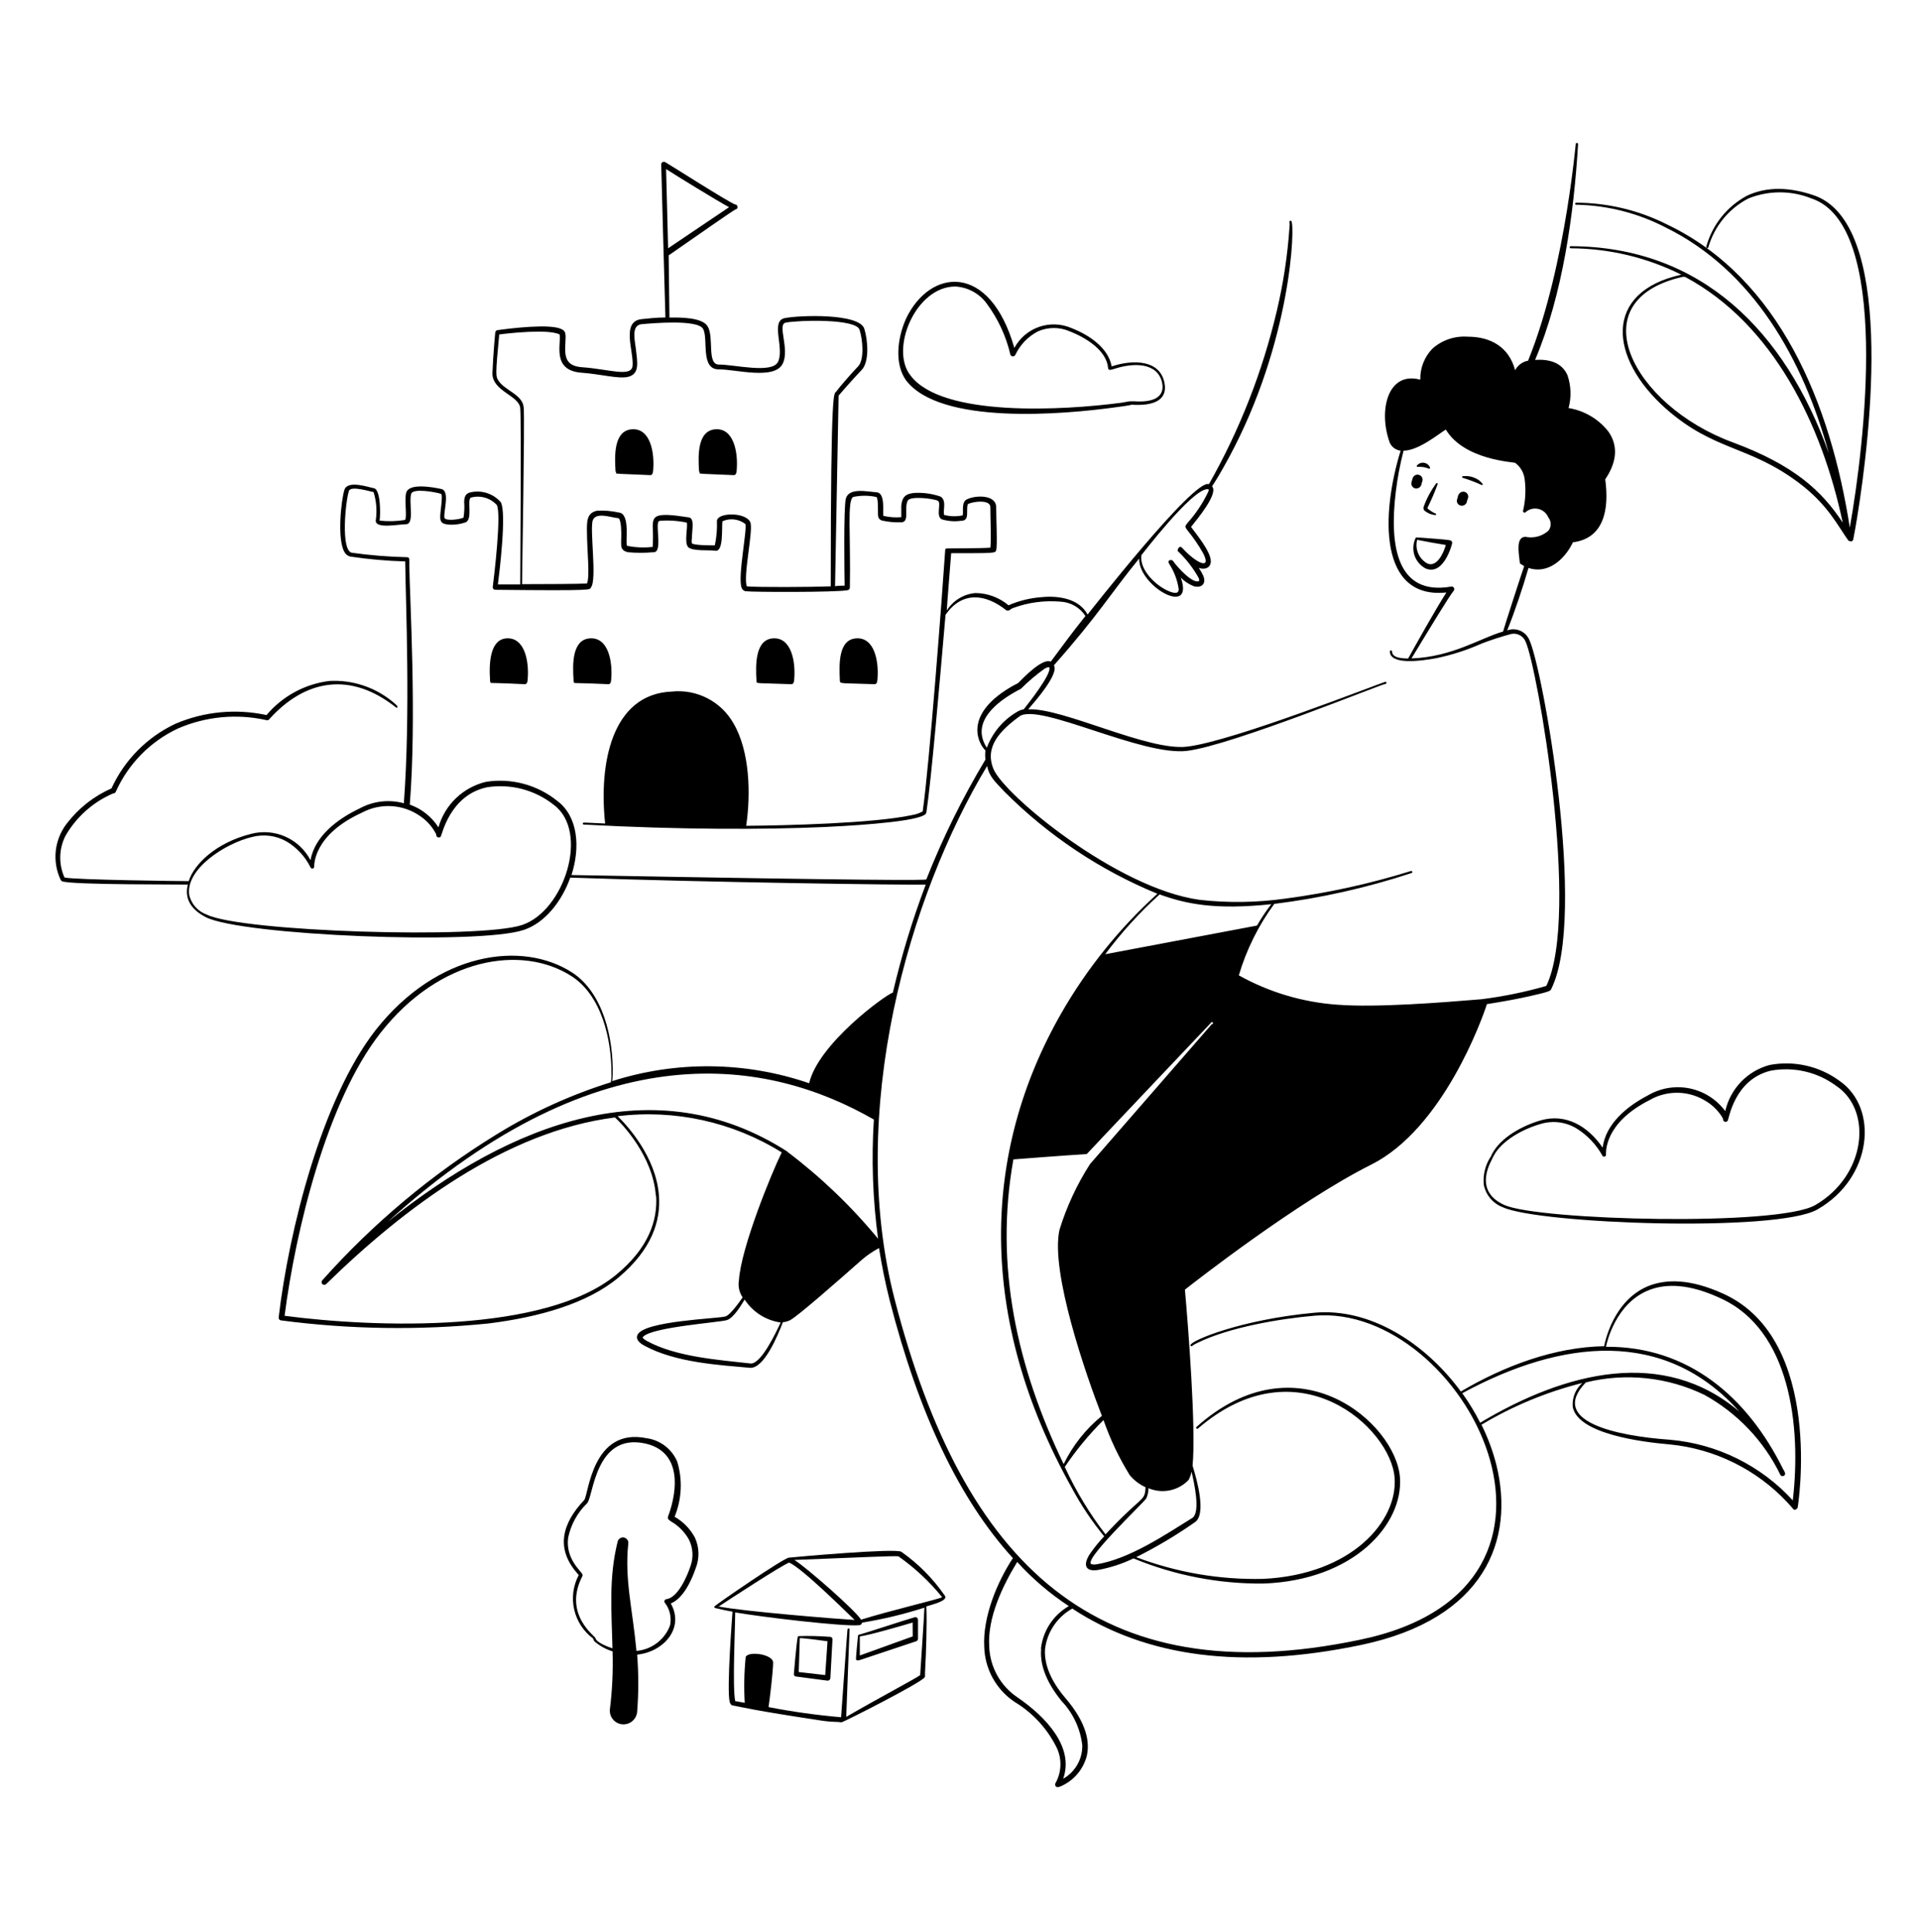 <svg width="154" height="155" viewBox="0 0 154 155" fill="none" xmlns="http://www.w3.org/2000/svg">
<path fill-rule="evenodd" clip-rule="evenodd" d="M126.461 16.423C128.948 16.477 131.39 17.101 133.598 18.247C140.604 21.696 144.613 28.787 146.682 36.352C143.179 26.549 136.434 19.78 125.986 19.749C125.871 19.749 125.871 19.918 125.986 19.918C129.066 19.932 132.101 20.656 134.855 22.034C128.562 23.429 129.052 28.718 133.598 32.765C137.484 36.207 140.259 35.709 144.276 38.729C146.629 40.492 147.411 42.201 148.261 43.374C148.261 43.374 148.583 43.542 148.645 43.274C148.706 43.006 148.898 41.895 148.951 41.557C150.063 34.735 152.017 17.756 145.402 15.641C143.103 14.874 141.386 15.104 140.121 15.702C139.327 16.127 138.628 16.709 138.067 17.413C137.506 18.116 137.093 18.927 136.855 19.795C136.855 19.903 137.001 19.949 137.024 19.834C137.264 18.998 137.673 18.221 138.223 17.549C138.774 16.877 139.456 16.324 140.228 15.924C141.855 15.265 143.675 15.265 145.303 15.924C151.673 18.048 149.549 35.701 148.369 42.324C146.836 32.443 142.765 22.325 133.713 18.009C131.452 16.867 128.956 16.269 126.423 16.262C126.411 16.262 126.398 16.265 126.387 16.271C126.376 16.277 126.367 16.285 126.359 16.295C126.352 16.305 126.346 16.316 126.344 16.329C126.341 16.341 126.341 16.353 126.344 16.366C126.347 16.378 126.353 16.389 126.361 16.399C126.368 16.408 126.378 16.416 126.389 16.422C126.401 16.427 126.413 16.43 126.425 16.43C126.438 16.43 126.45 16.428 126.461 16.423ZM138.963 35.479C130.923 32.512 126.607 24.126 134.924 22.218C135.005 22.199 135.088 22.199 135.169 22.218C142.229 26.004 146.131 34.053 147.802 41.925C146.092 39.327 143.854 37.295 138.963 35.479ZM54.108 121.675C54.688 120.266 54.761 118.701 54.316 117.244C54.103 116.747 53.766 116.314 53.336 115.986C52.906 115.658 52.398 115.447 51.863 115.374C47.501 114.477 47.21 119.881 46.865 120.326C45.071 122.219 44.565 124.22 46.282 126.19C46.331 126.241 46.377 126.294 46.42 126.351C45.971 127.198 45.842 128.179 46.054 129.114C46.266 130.049 46.807 130.878 47.578 131.448C47.578 131.54 47.654 131.648 47.723 131.709C48.14 132.053 48.618 132.313 49.134 132.475C49.181 134.027 49.109 135.58 48.919 137.121C48.904 137.264 48.918 137.409 48.959 137.547C49.001 137.685 49.069 137.814 49.16 137.926C49.251 138.038 49.363 138.13 49.49 138.199C49.617 138.267 49.757 138.31 49.9 138.324C50.191 138.352 50.481 138.263 50.706 138.078C50.932 137.893 51.075 137.626 51.104 137.335C51.225 135.805 51.225 134.267 51.104 132.736C53.181 132.529 54.936 130.643 53.802 128.627C54.783 128.244 55.45 126.826 55.795 125.822C55.954 125.428 56.031 125.007 56.022 124.582C56.013 124.158 55.917 123.74 55.741 123.354C55.367 122.651 54.801 122.069 54.108 121.675ZM55.381 125.646C55.09 126.512 54.377 128.129 53.48 128.282C53.442 128.281 53.404 128.291 53.372 128.311C53.34 128.332 53.315 128.362 53.301 128.397C53.286 128.433 53.283 128.471 53.292 128.509C53.301 128.546 53.321 128.579 53.35 128.604C53.54 128.858 53.673 129.149 53.74 129.459C53.808 129.768 53.808 130.089 53.741 130.398C53.53 130.957 53.166 131.445 52.69 131.806C52.214 132.167 51.645 132.386 51.05 132.437C50.736 129.064 50.092 126.734 50.391 123.844C50.411 123.73 50.385 123.613 50.319 123.518C50.253 123.424 50.152 123.359 50.038 123.338C49.924 123.32 49.806 123.348 49.712 123.415C49.617 123.483 49.553 123.584 49.532 123.699C48.812 126.619 49.057 129.302 49.126 132.23C48.796 132.13 47.815 131.755 47.762 131.41C47.762 131.272 45.14 129.509 46.704 126.45C46.719 126.424 46.727 126.393 46.727 126.362C46.727 126.331 46.719 126.301 46.704 126.274C46.604 126.037 45.347 125.032 45.569 123.361C45.788 122.3 46.322 121.33 47.102 120.579C47.601 120.012 47.746 114.968 51.702 115.788C54.277 116.325 54.515 118.77 53.725 121.253C53.557 121.79 53.426 121.79 53.848 122.066C54.433 122.409 54.917 122.901 55.251 123.492C55.418 123.823 55.515 124.185 55.538 124.555C55.56 124.926 55.507 125.297 55.381 125.646ZM73.356 129.739C72.59 129.953 69.523 130.973 68.972 131.119C68.864 131.119 68.834 131.157 68.818 131.234C68.803 131.31 68.65 132.981 68.657 133.058C68.657 133.265 68.872 133.196 69.002 133.158L73.486 131.663C73.528 131.649 73.565 131.622 73.591 131.586C73.617 131.551 73.631 131.508 73.632 131.464V129.931C73.632 129.931 73.586 129.67 73.356 129.739ZM73.21 131.272L68.964 132.805V131.272C69.638 131.203 72.544 130.36 73.203 130.16L73.21 131.272ZM89.645 32.65C89.729 32.65 90.695 32.505 90.772 32.466C92.305 32.566 93.715 32.236 93.393 30.68C93.018 28.871 90.91 28.817 89.162 29.392C88.909 27.913 87.345 26.863 85.958 26.326C85.132 25.964 84.2 25.927 83.348 26.221C82.496 26.515 81.786 27.119 81.359 27.913C79.389 21.014 74.606 21.528 72.681 25.544C71.915 27.246 71.777 29.285 72.681 30.519C75.418 34.091 85.176 33.279 89.645 32.65ZM76.621 22.984C77.113 23.01 77.593 23.145 78.026 23.378C78.459 23.611 78.836 23.937 79.128 24.333C80.043 25.562 80.696 26.965 81.044 28.457C81.06 28.497 81.088 28.531 81.123 28.555C81.159 28.579 81.201 28.592 81.244 28.592C81.287 28.592 81.329 28.579 81.364 28.555C81.4 28.531 81.427 28.497 81.443 28.457C81.824 27.654 82.457 26.998 83.244 26.587C83.648 26.407 84.086 26.313 84.528 26.313C84.971 26.313 85.408 26.407 85.812 26.587C87.131 27.1 88.748 28.12 88.878 29.507C88.878 29.745 89.124 29.668 89.369 29.592C90.902 29.086 92.811 29.063 93.202 30.657C93.501 31.976 92.305 32.29 90.963 32.19C90.381 32.19 90.695 32.19 89.906 32.313C85.306 32.918 75.587 33.486 73.042 30.136C71.34 28.043 73.433 22.984 76.621 22.984ZM66.595 131.31C65.754 131.243 64.909 131.222 64.066 131.249C64.004 131.249 63.981 131.31 63.981 131.333C63.866 131.946 63.675 134.277 63.675 134.292C63.673 134.316 63.675 134.341 63.683 134.364C63.69 134.387 63.702 134.408 63.718 134.427C63.733 134.445 63.752 134.461 63.774 134.472C63.796 134.483 63.819 134.489 63.843 134.491L66.365 134.821C66.394 134.824 66.423 134.821 66.451 134.813C66.479 134.805 66.504 134.791 66.527 134.772C66.549 134.753 66.567 134.731 66.58 134.705C66.593 134.679 66.601 134.651 66.603 134.622L66.772 131.51C66.774 131.46 66.757 131.411 66.724 131.374C66.691 131.337 66.645 131.314 66.595 131.31ZM66.189 134.376L64.066 134.131L64.15 131.41C64.579 131.41 65.951 131.609 66.373 131.663L66.189 134.376ZM40.641 51.208C39.284 51.285 39.215 53.239 39.307 54.573C39.307 54.642 39.307 54.78 39.399 54.788C39.491 54.795 40.073 54.788 42.089 54.887C42.296 54.887 42.312 54.657 42.327 54.466C42.442 53.047 42.089 51.131 40.641 51.208ZM70.144 54.887C70.351 54.887 70.367 54.657 70.382 54.466C70.497 53.047 70.144 51.131 68.696 51.208C67.247 51.285 67.3 53.239 67.362 54.573C67.377 54.887 67.339 54.78 70.144 54.887ZM63.468 54.887C63.675 54.887 63.69 54.657 63.706 54.466C63.82 53.047 63.468 51.131 62.019 51.208C60.57 51.285 60.593 53.323 60.678 54.65C60.67 54.856 60.624 54.78 63.468 54.887ZM49.379 37.855H49.463C49.402 37.855 49.402 37.924 49.417 37.962C49.433 38.001 49.341 38.008 52.154 38.115C52.361 38.115 52.376 37.878 52.392 37.694C52.507 36.276 52.154 34.352 50.705 34.436C49.256 34.52 49.279 36.467 49.371 37.801C49.371 37.801 49.379 37.832 49.379 37.855ZM49.026 54.466C49.141 53.047 48.789 51.131 47.34 51.208C45.891 51.285 45.914 53.239 46.006 54.573C46.006 54.672 46.006 54.78 46.129 54.795C46.252 54.81 46.895 54.795 48.789 54.887C48.996 54.895 49.011 54.657 49.026 54.466Z" fill="black"/>
<path fill-rule="evenodd" clip-rule="evenodd" d="M75.778 127.999C74.835 126.632 73.657 125.443 72.298 124.488C71.884 124.174 63.751 124.902 63.276 124.956C62.801 125.01 57.489 128.681 57.335 128.842C57.323 128.85 57.312 128.86 57.305 128.873C57.297 128.886 57.294 128.9 57.294 128.915C57.294 128.93 57.297 128.944 57.305 128.957C57.312 128.97 57.323 128.98 57.335 128.988C57.673 129.072 58.163 129.187 58.753 129.287C58.753 129.348 58.263 135.542 58.531 136.546C58.585 136.737 58.692 136.806 58.769 136.814C59.834 137.006 60.233 137.167 65.828 138.018C66.771 138.163 67.109 138.102 67.492 138.163C67.638 138.163 73.839 135.02 74.161 134.56C74.23 134.469 74.161 134.56 74.214 133.733C74.268 132.905 74.368 130.084 74.299 128.865C74.828 128.704 76.092 128.398 75.778 127.999ZM57.604 128.903C58.37 128.39 62.816 125.492 63.299 125.354C64.288 125.761 67.752 129.187 68.55 129.954C67.392 129.892 59.528 129.264 57.604 128.865V128.903ZM73.808 134.377C73.394 134.683 70.742 136.071 67.875 137.726C67.875 137.458 68.143 130.827 68.143 130.713C68.143 130.598 67.998 130.613 67.975 130.713C67.952 130.812 67.492 137.458 67.461 137.757C65.509 137.588 63.567 137.317 61.643 136.944C61.751 136.232 62.011 134.039 62.011 133.372C62.011 132.705 60.041 132.422 59.811 132.92C59.687 134.142 59.661 135.373 59.734 136.599L58.968 136.461C58.738 135.327 58.968 130.513 58.968 129.348C61.03 129.708 67.553 130.49 68.887 130.375C68.948 130.38 69.009 130.361 69.058 130.323C69.106 130.284 69.138 130.229 69.147 130.168C70.841 129.893 72.512 129.49 74.145 128.965C74.122 129.731 73.816 134.131 73.808 134.338V134.377ZM69.086 129.961C68.688 129.256 64.755 125.799 63.721 125.14C69.01 124.933 71.608 124.803 72.06 124.849C73.376 125.775 74.558 126.879 75.571 128.129C75.203 128.313 71.394 129.202 69.086 129.923V129.961ZM147.541 86.706C146.744 86.121 145.835 85.706 144.871 85.487C143.907 85.268 142.909 85.25 141.937 85.434C141.063 85.667 140.269 86.135 139.642 86.788C139.015 87.441 138.578 88.253 138.381 89.136C137.684 88.194 136.663 87.543 135.514 87.311C134.366 87.079 133.172 87.281 132.164 87.879C130.47 88.76 128.784 90.178 128.546 92.064C127.366 90.339 125.587 89.289 123.564 89.879C122.115 90.301 120.382 91.236 119.685 92.555C119.649 92.612 119.62 92.674 119.601 92.739C119.143 93.414 118.935 94.226 119.01 95.038C119.091 95.445 119.274 95.825 119.542 96.142C119.81 96.458 120.155 96.701 120.543 96.847C123.441 98.189 142.55 98.879 145.77 97.023C150.17 94.517 150.729 88.906 147.541 86.706ZM119.7 92.685H119.647C119.647 92.685 119.685 92.677 119.7 92.685ZM145.601 96.671C142.604 98.403 123.479 97.905 120.674 96.671C118.045 95.49 119.662 93.076 119.769 92.792C120.398 91.504 122.184 90.554 123.602 90.155C124.081 90.014 124.585 89.975 125.08 90.041C125.575 90.107 126.051 90.276 126.476 90.539C127.329 91.076 128.033 91.819 128.523 92.7C128.537 92.731 128.561 92.755 128.59 92.771C128.619 92.787 128.653 92.792 128.686 92.787C128.719 92.782 128.749 92.766 128.772 92.742C128.796 92.718 128.81 92.687 128.814 92.654C128.814 92.44 128.646 90.109 132.302 88.254C133.004 87.846 133.807 87.641 134.619 87.663C135.431 87.684 136.221 87.932 136.901 88.377C137.442 88.716 137.89 89.185 138.204 89.742C138.194 89.788 138.2 89.836 138.221 89.879C138.242 89.921 138.277 89.955 138.32 89.975C138.363 89.994 138.412 89.999 138.458 89.987C138.503 89.975 138.544 89.948 138.572 89.91C138.68 89.772 139.093 86.614 142.014 85.894C142.927 85.724 143.864 85.745 144.769 85.953C145.673 86.161 146.526 86.553 147.272 87.105C150.223 89.067 149.679 94.31 145.601 96.671ZM56.078 37.855H56.163C56.101 37.855 56.101 37.924 56.117 37.962C56.132 38.001 56.04 38.008 58.853 38.116C59.06 38.116 59.075 37.878 59.091 37.694C59.206 36.276 58.853 34.352 57.404 34.436C55.956 34.521 55.978 36.468 56.071 37.801C56.071 37.801 56.078 37.832 56.078 37.855Z" fill="black"/>
<path fill-rule="evenodd" clip-rule="evenodd" d="M128.845 92.562C128.849 92.569 128.851 92.577 128.851 92.585C128.851 92.593 128.849 92.601 128.845 92.608C128.845 92.608 128.861 92.631 128.845 92.562Z" fill="black"/>
<path fill-rule="evenodd" clip-rule="evenodd" d="M124.024 79.094C122.319 79.582 120.578 79.939 118.819 80.16C115.684 80.42 110.387 80.842 107.252 80.597C104.482 80.399 101.789 79.596 99.364 78.243C99.974 76.182 100.936 74.243 102.208 72.51C105.952 72.045 109.641 71.215 113.223 70.034C113.244 70.027 113.262 70.011 113.272 69.991C113.282 69.971 113.284 69.948 113.277 69.927C113.27 69.905 113.254 69.888 113.234 69.878C113.214 69.868 113.191 69.866 113.169 69.873C109.876 70.897 106.501 71.638 103.082 72.088C100.816 72.407 98.519 72.441 96.245 72.188C89.622 71.299 80.515 63.756 79.68 61.679C78.959 59.908 80.209 58.613 81.765 57.471C83.321 56.328 91.607 60.698 95.24 60.23C98.874 59.762 110.839 54.864 111.123 54.864C111.134 54.864 111.145 54.862 111.155 54.858C111.165 54.854 111.175 54.847 111.182 54.84C111.19 54.832 111.196 54.822 111.201 54.812C111.205 54.802 111.207 54.791 111.207 54.78C111.207 54.769 111.205 54.758 111.201 54.748C111.196 54.737 111.19 54.728 111.182 54.72C111.175 54.712 111.165 54.706 111.155 54.702C111.145 54.698 111.134 54.696 111.123 54.696C110.694 54.788 98.989 59.441 95.233 59.893C92.09 60.284 85.268 56.765 82.47 56.903C83.007 56.275 84.954 54.082 84.532 53.37C88.081 49.368 89.054 47.644 91.369 44.807C91.323 47.061 95.831 49.545 94.711 46.34C94.999 46.633 95.343 46.862 95.723 47.015C96.29 47.207 96.827 46.885 96.49 46.141C96.394 45.938 96.281 45.743 96.153 45.559C96.628 45.727 97.111 45.559 97.118 45.03C97.118 44.225 95.892 42.776 95.532 42.27C96.014 41.657 97.663 39.695 97.256 39.066C97.164 38.928 97.18 39.265 98.536 36.767C103.603 27.422 103.902 17.956 103.565 17.718C103.549 17.709 103.531 17.704 103.513 17.704C103.495 17.705 103.477 17.711 103.462 17.722C103.448 17.733 103.436 17.747 103.43 17.764C103.424 17.782 103.423 17.8 103.427 17.818C103.448 17.958 103.448 18.1 103.427 18.239C103.274 20.481 102.938 22.706 102.423 24.893C101.277 29.779 99.44 34.477 96.965 38.844C95.808 38.315 87.307 49.223 87.23 49.299C86.571 48.035 84.93 47.766 83.543 47.904C82.629 47.971 81.732 48.191 80.891 48.556C80.148 47.93 79.21 47.583 78.239 47.575C77.773 47.614 77.323 47.761 76.923 48.005C76.524 48.248 76.187 48.581 75.939 48.977C75.939 48.786 76.284 44.47 76.292 44.378C79.856 44.378 79.833 44.378 79.902 44.133C80.009 43.796 79.902 41.557 79.902 40.684C79.902 39.81 78.645 39.695 77.786 39.963C77.48 40.063 77.326 40.17 77.265 40.477C77.204 40.783 77.265 41.105 77.219 41.343C76.728 41.446 76.219 41.435 75.732 41.312C75.609 40.982 75.962 40.139 75.433 39.833C74.766 39.603 74.061 39.504 73.356 39.541C72.589 39.603 72.352 39.917 72.29 40.576V41.488C71.807 41.529 71.321 41.492 70.849 41.381C70.796 40.998 71.018 39.526 70.297 39.488C69.577 39.449 68.097 39.081 67.844 40.001C67.653 40.691 67.73 46.256 67.745 46.984C67.507 46.984 67.208 46.984 66.978 47.03L67.262 31.738C67.668 31.255 68.688 30.113 69.094 29.699C69.753 29.04 69.608 27.269 69.324 26.372C68.925 25.115 64.104 25.284 62.939 25.521C61.774 25.759 62.939 27.936 62.402 29.032C61.919 30.006 58.846 29.232 57.673 29.247C56.669 29.247 57.297 27.085 56.761 26.181C56.324 25.453 54.553 25.46 53.694 25.476C53.694 24.985 53.648 21.237 53.633 20.485C56.216 18.699 58.577 17.028 58.999 16.798C59.275 16.745 59.16 16.384 58.953 16.4C58.332 16.154 53.917 13.334 53.365 13.012C53.331 12.991 53.293 12.979 53.254 12.978C53.215 12.977 53.176 12.987 53.142 13.007C53.108 13.027 53.08 13.056 53.061 13.09C53.042 13.125 53.033 13.164 53.035 13.203C53.035 13.203 53.349 24.993 53.372 25.468C52.606 25.468 52.023 25.552 51.502 25.598C49.77 25.736 50.858 28.227 50.736 29.362C50.628 30.282 48.812 29.607 46.719 29.462C45.63 29.385 45.316 28.91 45.331 27.928C45.347 26.947 45.5 26.602 45.017 26.395C44.097 25.951 40.909 26.342 39.889 26.487C39.847 26.495 39.808 26.517 39.779 26.549C39.75 26.581 39.732 26.621 39.728 26.664C39.728 26.587 39.552 28.45 39.498 29.914C39.445 31.378 41.637 31.715 41.729 32.742C41.821 33.769 41.729 45.865 41.729 46.885H39.935C40.058 45.926 40.648 41.097 40.165 40.285C39.859 39.933 39.46 39.675 39.014 39.539C38.568 39.404 38.093 39.397 37.643 39.518C37.329 39.641 37.252 39.856 37.229 40.231C37.263 40.664 37.245 41.099 37.176 41.527C36.831 41.68 35.712 41.818 35.643 41.527C35.574 40.982 36.11 39.38 35.397 39.227C34.684 39.074 32.814 38.736 32.584 39.518C32.416 40.109 32.668 41.419 32.492 41.711C31.815 41.82 31.127 41.838 30.445 41.764C30.522 41.327 30.553 39.235 29.97 39.158C29.625 39.112 27.885 38.476 27.625 39.296C27.364 40.116 27.027 43.251 27.625 44.279C27.671 44.369 27.736 44.448 27.815 44.512C27.895 44.575 27.986 44.621 28.085 44.646C29.547 44.866 31.021 44.996 32.5 45.037C32.546 48.494 32.929 57.248 32.392 64.438C31.197 64.11 29.921 64.262 28.836 64.86C27.065 65.695 25.241 67.09 24.904 69.007C24.467 68.169 23.76 67.503 22.897 67.119C22.034 66.735 21.066 66.654 20.151 66.891C17.292 67.604 15.552 69.352 15.138 70.686C14.571 70.686 6.024 70.586 5.173 70.394C4.937 69.869 4.821 69.299 4.833 68.723C4.845 68.148 4.984 67.582 5.242 67.067C6.115 65.542 7.46 64.342 9.075 63.649C9.123 63.651 9.172 63.637 9.212 63.61C9.252 63.582 9.282 63.542 9.297 63.495C10.296 61.272 12.058 59.48 14.264 58.444C16.501 57.471 18.99 57.235 21.37 57.769C21.406 57.782 21.445 57.784 21.481 57.774C21.518 57.765 21.552 57.744 21.577 57.716C24.505 54.458 28.131 53.883 31.741 56.735C31.871 56.842 31.94 56.735 31.825 56.589C31.697 56.463 31.561 56.345 31.419 56.236C30.009 55.102 28.229 54.528 26.421 54.627C24.455 54.87 22.653 55.847 21.377 57.363C18.935 56.834 16.388 57.075 14.088 58.053C11.811 59.117 9.988 60.957 8.944 63.242C7.534 63.865 6.303 64.833 5.365 66.056C4.869 66.693 4.56 67.456 4.473 68.259C4.387 69.062 4.525 69.873 4.874 70.601L4.966 70.693C5.656 71 14.969 70.938 15.069 70.961C14.816 71.92 15.146 72.878 16.51 73.575C19.361 75.047 38.356 75.821 42.005 74.602C43.699 74.043 45.071 72.303 45.738 70.402C57.197 70.793 72.566 71 74.253 70.961C73.183 73.787 72.303 76.681 71.616 79.623C70.98 79.838 65.637 83.732 64.901 86.898C59.79 85.144 54.25 85.085 49.103 86.729C49.127 86.564 49.14 86.397 49.141 86.231C49.218 83.303 48.375 79.638 45.899 78.021C41.882 75.423 35.083 76.358 30.139 82.62C25.793 88.178 23.163 98.771 22.351 105.685C22.344 105.741 22.36 105.797 22.394 105.842C22.429 105.886 22.479 105.915 22.535 105.923C28.059 106.648 33.649 106.731 39.192 106.168C43.239 105.662 47.11 104.574 49.609 102.481C52.276 100.243 53.012 97.943 52.851 95.897C52.614 92.762 50.26 90.24 49.54 89.542C54.13 88.976 58.776 90.002 62.701 92.447C61.873 94.126 59.428 100.113 59.267 102.719C59.186 103.193 59.294 103.679 59.566 104.076C59.328 104.42 58.569 105.501 58.179 105.609C57.611 105.785 51.609 105.954 51.127 107.096C50.973 107.464 51.318 107.747 51.663 107.939C54.193 109.326 57.795 109.51 60.141 109.725C61.275 109.825 62.379 107.149 62.793 106.069C62.999 106.053 63.2 105.995 63.383 105.9C64.035 105.547 67.216 102.749 69.132 101.055C69.554 100.694 70.014 100.381 70.504 100.12C70.727 101.523 71.01 102.941 71.371 104.359C73.67 113.297 76.882 120.211 81.243 124.994C79.963 126.926 78.814 129.747 78.944 132.1C78.966 132.982 79.2 133.847 79.627 134.619C80.054 135.392 80.661 136.05 81.397 136.538C82.791 137.382 83.927 138.594 84.677 140.041C84.926 140.498 85.056 141.009 85.056 141.528C85.056 142.048 84.926 142.559 84.677 143.015C84.647 143.052 84.629 143.098 84.627 143.146C84.625 143.194 84.639 143.241 84.668 143.28C84.696 143.319 84.737 143.347 84.783 143.361C84.829 143.374 84.878 143.371 84.923 143.353C85.034 143.319 85.142 143.275 85.245 143.222C85.716 142.99 86.132 142.659 86.464 142.252C86.796 141.844 87.037 141.37 87.169 140.861C87.422 139.75 87.169 138.224 85.459 136.224C84.149 134.691 83.75 133.357 83.819 132.292C83.902 131.616 84.143 130.97 84.523 130.405C84.903 129.841 85.41 129.374 86.004 129.041C91.96 132.943 99.571 133.97 109.199 131.954C119.11 129.862 121.517 123.522 120.015 117.49C119.733 116.385 119.335 115.314 118.826 114.293C121.342 112.785 124.067 111.656 126.913 110.944C126.643 111.183 126.433 111.482 126.299 111.818C126.166 112.154 126.114 112.516 126.147 112.875C126.584 115.045 131.72 115.681 133.919 115.872C137.529 116.222 140.887 117.876 143.363 120.525C143.877 121.07 143.823 121.116 143.976 121.116C143.976 121.116 144.183 121.047 144.191 120.909C144.191 120.985 146.368 107.502 138.243 103.792C135.567 102.573 133.643 102.596 132.202 103.171C129.405 104.321 128.722 107.671 128.669 107.993C124.675 108.062 120.658 109.572 117.171 111.626C114.281 107.686 109.835 104.896 105.412 105.31C99.533 105.854 95.486 107.548 95.486 107.908C95.485 107.928 95.491 107.947 95.503 107.962C95.514 107.978 95.531 107.989 95.55 107.994C95.569 107.998 95.589 107.996 95.607 107.987C95.624 107.979 95.638 107.964 95.647 107.947C95.773 107.862 95.907 107.788 96.045 107.724C98.598 106.475 102.614 105.793 105.428 105.547C117.355 104.512 129.397 127.317 109.084 131.54C87.997 135.971 77.265 125.477 71.769 104.275C67.86 89.166 72.934 71.812 79.174 61.449C79.35 62.3 79.787 62.683 80.569 63.511C84.073 67.027 88.242 69.81 92.833 71.697C89.777 74.471 87.175 77.706 85.122 81.287C78.752 92.417 78.323 105.693 85.996 119.414C86.726 120.772 87.586 122.055 88.564 123.246C88.129 123.7 87.734 124.19 87.383 124.711C86.801 125.653 87.169 126.09 88.066 125.945C89.053 125.764 90.012 125.452 90.917 125.017C94.22 126.38 97.762 127.065 101.334 127.033C108.647 126.765 112.564 122.25 112.288 118.517C111.958 114.155 104.048 107.241 95.969 114.47C95.951 114.485 95.941 114.506 95.939 114.529C95.938 114.552 95.946 114.575 95.961 114.592C95.976 114.61 95.998 114.62 96.021 114.622C96.044 114.623 96.066 114.615 96.084 114.6C104.078 107.701 111.567 114.546 111.859 118.548C112.119 121.974 108.478 126.313 101.319 126.658C97.843 126.738 94.384 126.147 91.132 124.918C92.764 124.101 94.335 123.166 95.831 122.12C96.796 121.491 95.992 118.678 95.654 117.574C95.945 114.6 95.302 106.406 95.041 103.455C95.739 102.903 104.071 96.387 109.981 93.428C115.753 90.539 118.903 81.685 119.263 80.551C120.704 80.328 121.923 80.091 122.789 79.891C124.131 79.585 124.376 79.508 124.422 79.34C127.335 73.506 123.709 53.508 122.667 51.338C122.527 51.005 122.264 50.739 121.932 50.596C121.601 50.453 121.226 50.444 120.888 50.572C121.494 49.085 122.161 47.076 122.598 45.559C124.131 46.087 125.495 44.899 126.162 43.504C128.623 43.19 129.09 40.921 128.753 38.453C129.857 36.82 129.658 35.548 129.006 34.62C128.216 33.612 127.074 32.938 125.81 32.734C126.048 31.862 126.016 30.937 125.718 30.082C125.25 29.063 124.246 28.802 123.127 28.871C125.334 23.674 126.246 17.143 126.576 11.532C126.57 11.513 126.559 11.497 126.543 11.485C126.527 11.473 126.508 11.467 126.488 11.467C126.468 11.467 126.449 11.473 126.433 11.485C126.417 11.497 126.405 11.513 126.4 11.532C126.476 10.183 125.718 21.168 122.567 28.933C122.347 28.973 122.138 29.063 121.958 29.196C121.777 29.329 121.629 29.501 121.525 29.699C121.042 27.867 119.593 27.001 117.692 27.009C117.185 26.975 116.677 27.042 116.197 27.207C115.717 27.371 115.274 27.63 114.894 27.967C114.574 28.296 114.323 28.686 114.156 29.114C113.988 29.542 113.908 29.999 113.921 30.458C111.337 29.76 110.579 32.842 111.406 35.325C111.458 35.543 111.576 35.739 111.743 35.887C111.911 36.035 112.12 36.128 112.342 36.153C110.763 41.266 110.579 48.096 116.013 47.529C115.101 48.947 113.514 51.806 112.947 52.825C112.418 52.825 111.652 52.772 111.652 52.243C111.646 52.224 111.634 52.207 111.619 52.195C111.603 52.183 111.583 52.177 111.564 52.177C111.544 52.177 111.524 52.183 111.509 52.195C111.493 52.207 111.481 52.224 111.475 52.243C111.475 53.392 114.059 53.009 115.193 52.802C116.451 52.542 117.677 52.146 118.849 51.622C119.625 51.326 120.416 51.07 121.218 50.855C121.449 50.809 121.689 50.843 121.897 50.954C122.106 51.064 122.269 51.243 122.36 51.461C123.295 53.416 126.791 73.407 124.024 79.094ZM113.215 52.818C114.327 50.986 116.197 47.873 116.604 47.383C116.628 47.35 116.642 47.311 116.645 47.271C116.647 47.23 116.637 47.19 116.617 47.155C116.597 47.119 116.566 47.091 116.53 47.073C116.493 47.055 116.452 47.048 116.412 47.053C112.066 47.82 111.422 43.842 111.951 39.48C112.085 38.358 112.295 37.247 112.579 36.153C113.775 36.153 115.408 34.797 115.967 34.459C117.439 36.912 121.41 37.058 121.532 37.134C121.75 37.296 121.931 37.502 122.063 37.738C122.195 37.975 122.275 38.237 122.299 38.507C122.4 39.344 122.351 40.193 122.153 41.013C122.153 41.013 122.222 41.189 122.345 41.105C122.48 40.978 122.644 40.886 122.822 40.836C123.001 40.787 123.188 40.781 123.37 40.821C123.551 40.86 123.719 40.942 123.861 41.061C124.003 41.18 124.114 41.332 124.185 41.504C124.31 41.656 124.378 41.847 124.378 42.044C124.378 42.241 124.31 42.432 124.185 42.584C123.951 42.789 123.676 42.94 123.378 43.026C123.08 43.112 122.766 43.131 122.46 43.083C122.397 43.065 122.331 43.06 122.266 43.07C122.202 43.079 122.14 43.102 122.084 43.136C121.609 43.435 121.854 44.57 121.9 45.129C121.903 45.155 121.913 45.18 121.927 45.201C121.942 45.222 121.962 45.24 121.985 45.252L122.253 45.413C122.069 45.926 120.658 50.28 120.559 50.664C118.834 51.139 116.519 52.695 113.238 52.818H113.215ZM85.39 117.697C86.304 116.338 87.349 115.072 88.51 113.918C89.048 115.461 89.752 116.942 90.611 118.333C90.956 118.749 91.391 119.082 91.883 119.307C91.822 120.502 91.661 119.881 88.671 123.086C87.387 121.417 86.295 119.609 85.413 117.697H85.39ZM95.355 118.678C95.46 118.484 95.532 118.274 95.57 118.057C95.754 118.824 96.337 121.361 95.616 121.782C93.477 123.101 90.611 125.055 87.951 125.492C87.832 125.514 87.71 125.514 87.59 125.492C86.632 125.354 91.676 120.617 91.944 120.196C92.061 119.941 92.118 119.663 92.113 119.383C92.663 119.618 93.273 119.677 93.858 119.55C94.443 119.424 94.974 119.119 95.378 118.678H95.355ZM97.195 82.16L87.429 93.382C86.38 95.016 85.558 96.785 84.984 98.641C84.218 101.983 87.115 110.338 88.38 113.581C87.09 114.634 86.043 115.954 85.314 117.452C81.581 109.687 79.749 101.592 81.282 93.007C81.887 92.961 84.93 92.723 87.169 92.578C87.33 92.386 97.134 82.046 97.134 82.046C97.14 82.031 97.15 82.018 97.163 82.009C97.176 82 97.192 81.994 97.207 81.993C97.223 81.993 97.239 81.996 97.253 82.004C97.267 82.012 97.278 82.024 97.286 82.038C97.293 82.052 97.297 82.068 97.296 82.084C97.294 82.1 97.289 82.115 97.279 82.128C97.27 82.141 97.257 82.151 97.242 82.156C97.227 82.162 97.211 82.164 97.195 82.16ZM101.97 72.533C101.549 73.079 101.165 73.652 100.821 74.25L88.648 76.549C89.942 74.811 91.403 73.204 93.01 71.751C95.156 72.525 97.479 73.008 101.993 72.533H101.97ZM91.553 44.531C91.622 44.455 95.57 39.288 96.819 39.242C96.95 39.242 96.973 39.242 96.927 39.419C96.497 40.329 95.94 41.173 95.271 41.925C95.026 42.232 95.01 42.239 95.271 42.577C95.736 43.149 96.151 43.759 96.513 44.401C97.203 45.773 95.922 45.168 94.819 43.949C94.573 43.688 94.42 44.141 94.466 44.209C94.512 44.279 94.466 44.209 94.527 44.263C95.175 44.888 95.725 45.606 96.16 46.394C96.16 46.471 96.214 46.586 96.16 46.616C95.647 46.846 94.412 45.467 94.106 45.03L94.06 44.968C93.937 44.876 93.585 44.915 93.776 45.229C94.175 45.843 94.437 46.536 94.543 47.26C94.543 47.644 94.213 47.598 93.853 47.467C92.78 47.069 91.362 45.727 91.553 44.531ZM82.11 56.903C81.908 56.939 81.715 57.014 81.542 57.126C80.443 57.778 79.599 58.787 79.151 59.985C77.871 58.007 79.772 56.336 81.887 55.255C82.473 54.667 83.106 54.129 83.781 53.645C83.865 53.599 84.126 53.462 84.164 53.546C84.371 54.052 82.447 56.482 82.11 56.903ZM58.477 16.622L53.587 19.918C53.587 19.657 53.441 14.184 53.426 13.564C54.369 14.169 57.481 16.085 58.477 16.622ZM39.966 30.512C39.767 30.197 39.728 30.121 40.042 26.832C40.763 26.733 44.005 26.372 44.887 26.832C45.025 27.599 44.243 29.714 46.635 29.898C48.168 30.006 49.555 30.404 50.352 30.236C51.341 30.013 51.119 29.063 50.996 27.936C50.858 27.024 50.69 26.073 51.487 26.004C52.284 25.935 55.925 25.606 56.385 26.372C56.845 27.139 56.132 29.661 57.673 29.63C59.029 29.63 62.118 30.496 62.778 29.178C63.36 28.005 62.318 26.027 63.015 25.882C64.027 25.683 68.649 25.544 68.941 26.449C69.194 27.215 69.347 28.856 68.826 29.392C68.304 29.929 67.239 31.163 67.07 31.416C66.902 31.669 66.633 30.512 66.633 47.038C65.1 47.099 60.746 47.122 59.903 47.038C59.581 46.218 60.463 42.439 60.172 41.872C59.773 41.059 57.519 41.105 57.504 41.795C57.529 42.451 57.472 43.108 57.335 43.75C56.998 43.75 55.672 43.75 55.496 43.589C55.469 43.46 55.469 43.327 55.496 43.198C55.496 42.5 55.741 41.557 55.235 41.504C54.729 41.45 53.188 41.128 52.644 41.442C52.399 41.588 52.361 41.856 52.353 42.209C52.383 42.763 52.383 43.318 52.353 43.872C51.67 43.952 50.98 43.923 50.306 43.788C50.107 43.658 50.621 41.189 49.624 41.113C49.061 40.987 48.483 40.938 47.907 40.967C47.064 41.128 47.064 41.818 47.079 42.676C47.079 44.079 47.332 46.264 47.079 46.808C46.573 46.846 43.86 46.862 41.874 46.862C41.874 45.743 42.097 33.831 42.005 32.689C41.92 31.638 40.472 31.332 39.966 30.512ZM41.874 74.204C38.509 75.338 19.384 74.756 16.579 73.368C16.239 73.246 15.934 73.042 15.691 72.775C15.448 72.508 15.274 72.185 15.184 71.835C14.831 69.727 18.074 67.65 20.212 67.144C21.149 66.897 22.145 67.026 22.987 67.504C23.816 67.999 24.485 68.723 24.911 69.589C24.926 69.62 24.95 69.645 24.98 69.66C25.01 69.675 25.044 69.68 25.077 69.674C25.111 69.668 25.141 69.651 25.163 69.626C25.186 69.601 25.2 69.569 25.202 69.536C25.202 69.421 25.103 66.983 29.035 65.189C29.766 64.798 30.591 64.618 31.418 64.67C32.245 64.721 33.042 65.002 33.719 65.481C34.26 65.849 34.698 66.351 34.991 66.937C34.982 66.981 34.988 67.027 35.007 67.067C35.026 67.108 35.058 67.141 35.098 67.162C35.138 67.183 35.183 67.19 35.228 67.182C35.272 67.175 35.313 67.154 35.344 67.121C35.459 66.991 36.064 63.787 39.077 63.151C40.022 63.005 40.986 63.057 41.91 63.303C42.834 63.55 43.696 63.986 44.442 64.584C47.294 66.753 45.255 73.077 41.874 74.204ZM45.837 70.195C46.558 67.964 46.366 65.496 44.695 64.247C43.904 63.61 42.99 63.144 42.009 62.88C41.029 62.617 40.004 62.56 39 62.714C38.093 62.925 37.259 63.376 36.585 64.019C35.91 64.662 35.421 65.474 35.167 66.37C34.627 65.521 33.817 64.879 32.868 64.546C33.427 57.532 32.868 48.027 32.829 45.382C32.829 44.861 32.868 44.715 32.661 44.7C31.17 44.668 29.683 44.547 28.207 44.34C27.326 44.125 27.709 40.224 27.985 39.388C28.131 38.936 29.648 39.426 29.963 39.472C30.188 40.193 30.251 40.955 30.146 41.703C30.001 42.469 31.963 42.056 32.553 42.056C33.274 42.056 32.768 40.323 32.983 39.61C33.121 39.15 34.891 39.465 35.359 39.61C35.581 39.664 35.259 41.228 35.313 41.603C35.367 41.979 35.581 42.025 35.919 42.079C36.407 42.121 36.898 42.058 37.36 41.895C37.927 41.642 37.444 40.086 37.766 39.917C38.133 39.815 38.521 39.816 38.888 39.92C39.254 40.024 39.585 40.227 39.843 40.507C40.242 41.182 39.621 46.325 39.521 47.099C39.521 47.099 39.521 47.306 39.728 47.314C47.754 47.398 47.279 47.314 47.394 47.13C47.915 46.517 47.263 42.324 47.562 41.695C47.861 41.067 49.003 41.519 49.578 41.565C49.739 41.565 49.793 42.094 49.808 42.247C49.923 43.627 49.547 44.102 50.368 44.301C51.041 44.361 51.718 44.361 52.391 44.301C53.158 44.363 52.583 42.309 52.813 41.833C52.813 41.833 52.913 41.78 52.935 41.78C53.657 41.724 54.382 41.773 55.09 41.925C55.174 42.339 54.867 43.535 55.197 43.888C55.526 44.24 56.929 44.102 57.358 44.179C58.041 44.309 57.88 42.447 57.941 41.818C58.238 41.684 58.566 41.633 58.891 41.671C59.215 41.709 59.522 41.834 59.781 42.033C59.957 42.393 59.152 46.302 59.482 47.145C59.504 47.217 59.544 47.28 59.6 47.33C59.655 47.38 59.723 47.414 59.796 47.429C60.379 47.506 66.986 47.521 67.944 47.352C68.036 47.352 68.166 47.283 68.166 47.13C68.243 42.991 67.929 40.101 68.442 39.863C69.044 39.736 69.665 39.736 70.267 39.863C70.458 39.863 70.412 40.982 70.42 41.243C70.428 41.504 70.481 41.657 70.734 41.757C71.237 41.869 71.752 41.918 72.267 41.902C72.988 41.902 72.497 40.798 72.804 40.17C73.003 39.756 74.897 40.001 75.219 40.17C75.54 40.339 75.027 41.389 75.533 41.657C76.029 41.81 76.552 41.852 77.066 41.78C77.326 41.78 77.48 41.695 77.541 41.465C77.603 41.235 77.541 40.783 77.603 40.538C77.603 40.431 77.664 40.4 77.97 40.323C78.492 40.193 79.434 40.155 79.434 40.691C79.434 41.458 79.511 43.405 79.434 43.934C78.745 43.995 76.092 43.987 76.016 43.995C75.809 43.995 75.816 44.048 75.809 44.187C75.564 47.835 74.536 61.464 74.007 65.097C73.737 65.242 73.444 65.341 73.141 65.389C70.075 66.048 63.008 66.224 59.85 66.247C60.225 63.71 60.149 60.291 58.838 58.038C58.353 57.177 57.628 56.476 56.752 56.021C55.875 55.566 54.884 55.377 53.901 55.477C49.057 55.669 48.022 61.257 48.536 66.063C46.742 65.987 46.75 65.948 46.742 66.063C46.742 66.086 46.751 66.107 46.767 66.123C46.782 66.139 46.804 66.148 46.826 66.148C54.599 66.569 61.26 66.554 66.066 66.347C67.254 66.293 73.141 66.01 74.13 65.381C74.177 65.361 74.217 65.329 74.248 65.289C74.279 65.249 74.299 65.201 74.306 65.151C74.705 62.507 75.379 54.634 75.839 49.322C77.135 47.444 78.998 47.59 80.722 48.962C80.752 48.977 80.785 48.985 80.818 48.985C80.851 48.985 80.884 48.977 80.914 48.962C81.044 48.962 80.914 48.908 81.312 48.755C82.509 48.323 83.785 48.155 85.053 48.264C85.455 48.283 85.847 48.397 86.196 48.597C86.545 48.797 86.842 49.077 87.061 49.414C85.705 51.131 85.636 51.262 84.279 53.078C83.643 52.772 82.186 54.259 81.642 54.811C81.287 54.985 80.944 55.182 80.615 55.401C77.357 57.555 78.484 59.663 79.043 60.207C79.009 60.446 79.009 60.689 79.043 60.928C77.201 63.998 75.614 67.216 74.299 70.547C74.237 70.617 70.29 70.647 45.837 70.195ZM60.21 109.38C57.726 109.096 54.246 108.866 51.901 107.579C51.79 107.526 51.689 107.457 51.602 107.372C51.533 107.303 51.525 107.28 51.602 107.218C52.368 106.452 57.734 106.084 58.301 105.9C58.868 105.716 59.459 104.673 59.727 104.252C60.049 104.747 60.474 105.167 60.973 105.485C61.471 105.802 62.032 106.009 62.617 106.092C62.249 106.873 61.03 109.48 60.187 109.38H60.21ZM52.629 95.943C52.752 97.92 52.016 100.128 49.425 102.259C43.73 106.958 30.185 106.521 22.826 105.555C23.708 98.71 26.199 88.392 30.491 82.896C35.275 76.764 41.882 75.768 45.822 78.297C48.237 79.83 49.065 83.349 49.041 86.169C49.051 86.388 49.036 86.606 48.995 86.821C45.765 87.829 42.675 89.241 39.797 91.022C34.606 94.216 29.909 98.152 25.854 102.703C25.813 102.744 25.791 102.799 25.791 102.857C25.791 102.914 25.813 102.969 25.854 103.01C25.895 103.051 25.95 103.074 26.007 103.074C26.065 103.074 26.12 103.051 26.161 103.01C32.431 96.878 40.602 90.746 49.325 89.642C49.854 90.109 52.391 92.739 52.606 95.943H52.629ZM63.184 92.401C52.575 85.556 40.955 90.102 31.105 98.005C48.329 82.436 61.766 85.027 70.091 89.81C69.888 93 70.001 96.202 70.428 99.369C68.286 96.77 65.847 94.432 63.161 92.401H63.184ZM83.512 132.261C83.405 133.38 83.788 134.783 85.145 136.454C86.066 137.424 86.65 138.666 86.808 139.995C86.821 140.542 86.685 141.081 86.415 141.556C86.145 142.031 85.751 142.424 85.275 142.693C86.18 140.148 83.88 137.726 81.642 136.186C80.957 135.733 80.391 135.124 79.991 134.407C79.591 133.691 79.368 132.889 79.343 132.069C79.197 129.77 80.416 127.217 81.588 125.301C82.814 126.65 84.205 127.84 85.728 128.842C85.109 129.198 84.583 129.695 84.194 130.293C83.805 130.892 83.563 131.574 83.489 132.284L83.512 132.261ZM118.719 114.125C118.302 113.302 117.823 112.513 117.286 111.764C125.288 107.425 133.521 106.528 139.515 113.243C133.429 108.069 125.603 110.008 118.696 114.148L118.719 114.125ZM143.815 120.38C141.256 117.568 137.73 115.825 133.942 115.497C129.612 115.19 124.185 114.025 127.197 110.898C130.39 110.109 133.759 110.464 136.717 111.902C139.363 113.366 141.492 115.612 142.811 118.333C142.831 118.359 142.857 118.379 142.886 118.393C142.915 118.408 142.947 118.415 142.98 118.415C143.012 118.415 143.044 118.408 143.074 118.393C143.103 118.379 143.128 118.359 143.148 118.333C143.233 118.203 143.148 118.072 143.026 117.865C140.151 112.055 135.407 107.993 128.814 108.039C128.876 107.709 129.581 104.535 132.279 103.485C133.643 102.956 135.506 102.972 138.059 104.175C143.562 106.705 144.505 114.362 143.792 120.403L143.815 120.38Z" fill="black"/>
<path fill-rule="evenodd" clip-rule="evenodd" d="M114.258 40.967C114.498 41.161 114.788 41.283 115.094 41.32C115.239 41.32 115.201 41.159 115.094 41.182C114.885 41.078 114.689 40.949 114.511 40.798C114.511 40.798 114.473 40.752 114.511 40.714C114.588 40.545 114.91 39.879 115.094 39.403C115.14 39.296 115.278 38.913 115.301 38.867C115.324 38.821 115.301 38.713 115.209 38.759C114.787 39.327 114.449 39.951 114.204 40.614C114.175 40.671 114.165 40.736 114.175 40.799C114.184 40.862 114.213 40.921 114.258 40.967ZM113.722 37.449C114.017 37.434 114.312 37.481 114.588 37.587C114.599 37.598 114.613 37.605 114.628 37.607C114.644 37.608 114.659 37.605 114.672 37.597C114.686 37.589 114.696 37.577 114.701 37.563C114.707 37.548 114.707 37.532 114.703 37.518C114.666 37.418 114.604 37.33 114.522 37.262C114.441 37.194 114.344 37.148 114.24 37.128C114.135 37.109 114.028 37.117 113.928 37.152C113.827 37.186 113.738 37.246 113.668 37.326C113.591 37.357 113.645 37.487 113.722 37.449ZM113.997 38.905C113.997 38.859 114.059 38.69 114.074 38.637C114.109 38.55 114.114 38.455 114.086 38.365C114.059 38.276 114.002 38.199 113.925 38.147C113.848 38.095 113.755 38.071 113.662 38.079C113.569 38.087 113.482 38.127 113.415 38.192C113.277 38.322 113.3 38.445 113.223 38.644C113.188 38.745 113.193 38.856 113.237 38.953C113.282 39.05 113.362 39.126 113.461 39.166C113.567 39.2 113.682 39.192 113.782 39.144C113.882 39.095 113.959 39.01 113.997 38.905ZM94.512 44.263C94.344 44.355 94.405 44.332 94.512 44.263V44.263ZM116.435 43.428C116.374 43.328 116.297 43.32 115.224 43.228C114.457 43.159 113.63 43.113 113.599 43.113C113.568 43.113 113.499 43.228 113.484 43.305C113.321 43.728 113.319 44.196 113.479 44.62C113.639 45.044 113.949 45.394 114.35 45.605C115.937 46.264 116.573 43.198 116.466 43.604C116.477 43.574 116.48 43.542 116.474 43.511C116.469 43.48 116.455 43.452 116.435 43.428ZM114.503 45.214C114.17 45.035 113.907 44.75 113.756 44.404C113.604 44.058 113.573 43.671 113.668 43.305C114.542 43.474 115.048 43.573 115.967 43.719C115.761 44.447 115.232 45.497 114.503 45.214ZM118.597 38.506C118.351 38.341 118.07 38.236 117.776 38.2C117.631 38.185 117.485 38.185 117.34 38.2C117.255 38.2 117.248 38.33 117.34 38.338C117.845 38.49 118.339 38.677 118.819 38.897C118.88 38.959 118.972 38.851 118.903 38.798C118.814 38.688 118.711 38.59 118.597 38.506ZM117.064 39.58C116.933 39.702 116.949 39.833 116.88 40.032C116.86 40.081 116.85 40.133 116.851 40.185C116.852 40.238 116.864 40.289 116.886 40.337C116.907 40.385 116.938 40.428 116.976 40.464C117.015 40.5 117.06 40.528 117.11 40.545C117.214 40.582 117.329 40.577 117.43 40.529C117.53 40.482 117.608 40.397 117.646 40.292C117.646 40.239 117.707 40.078 117.723 40.017C117.766 39.929 117.776 39.83 117.75 39.736C117.725 39.642 117.667 39.561 117.586 39.508C117.505 39.454 117.407 39.432 117.311 39.445C117.215 39.458 117.127 39.506 117.064 39.58Z" fill="black"/>
</svg>
